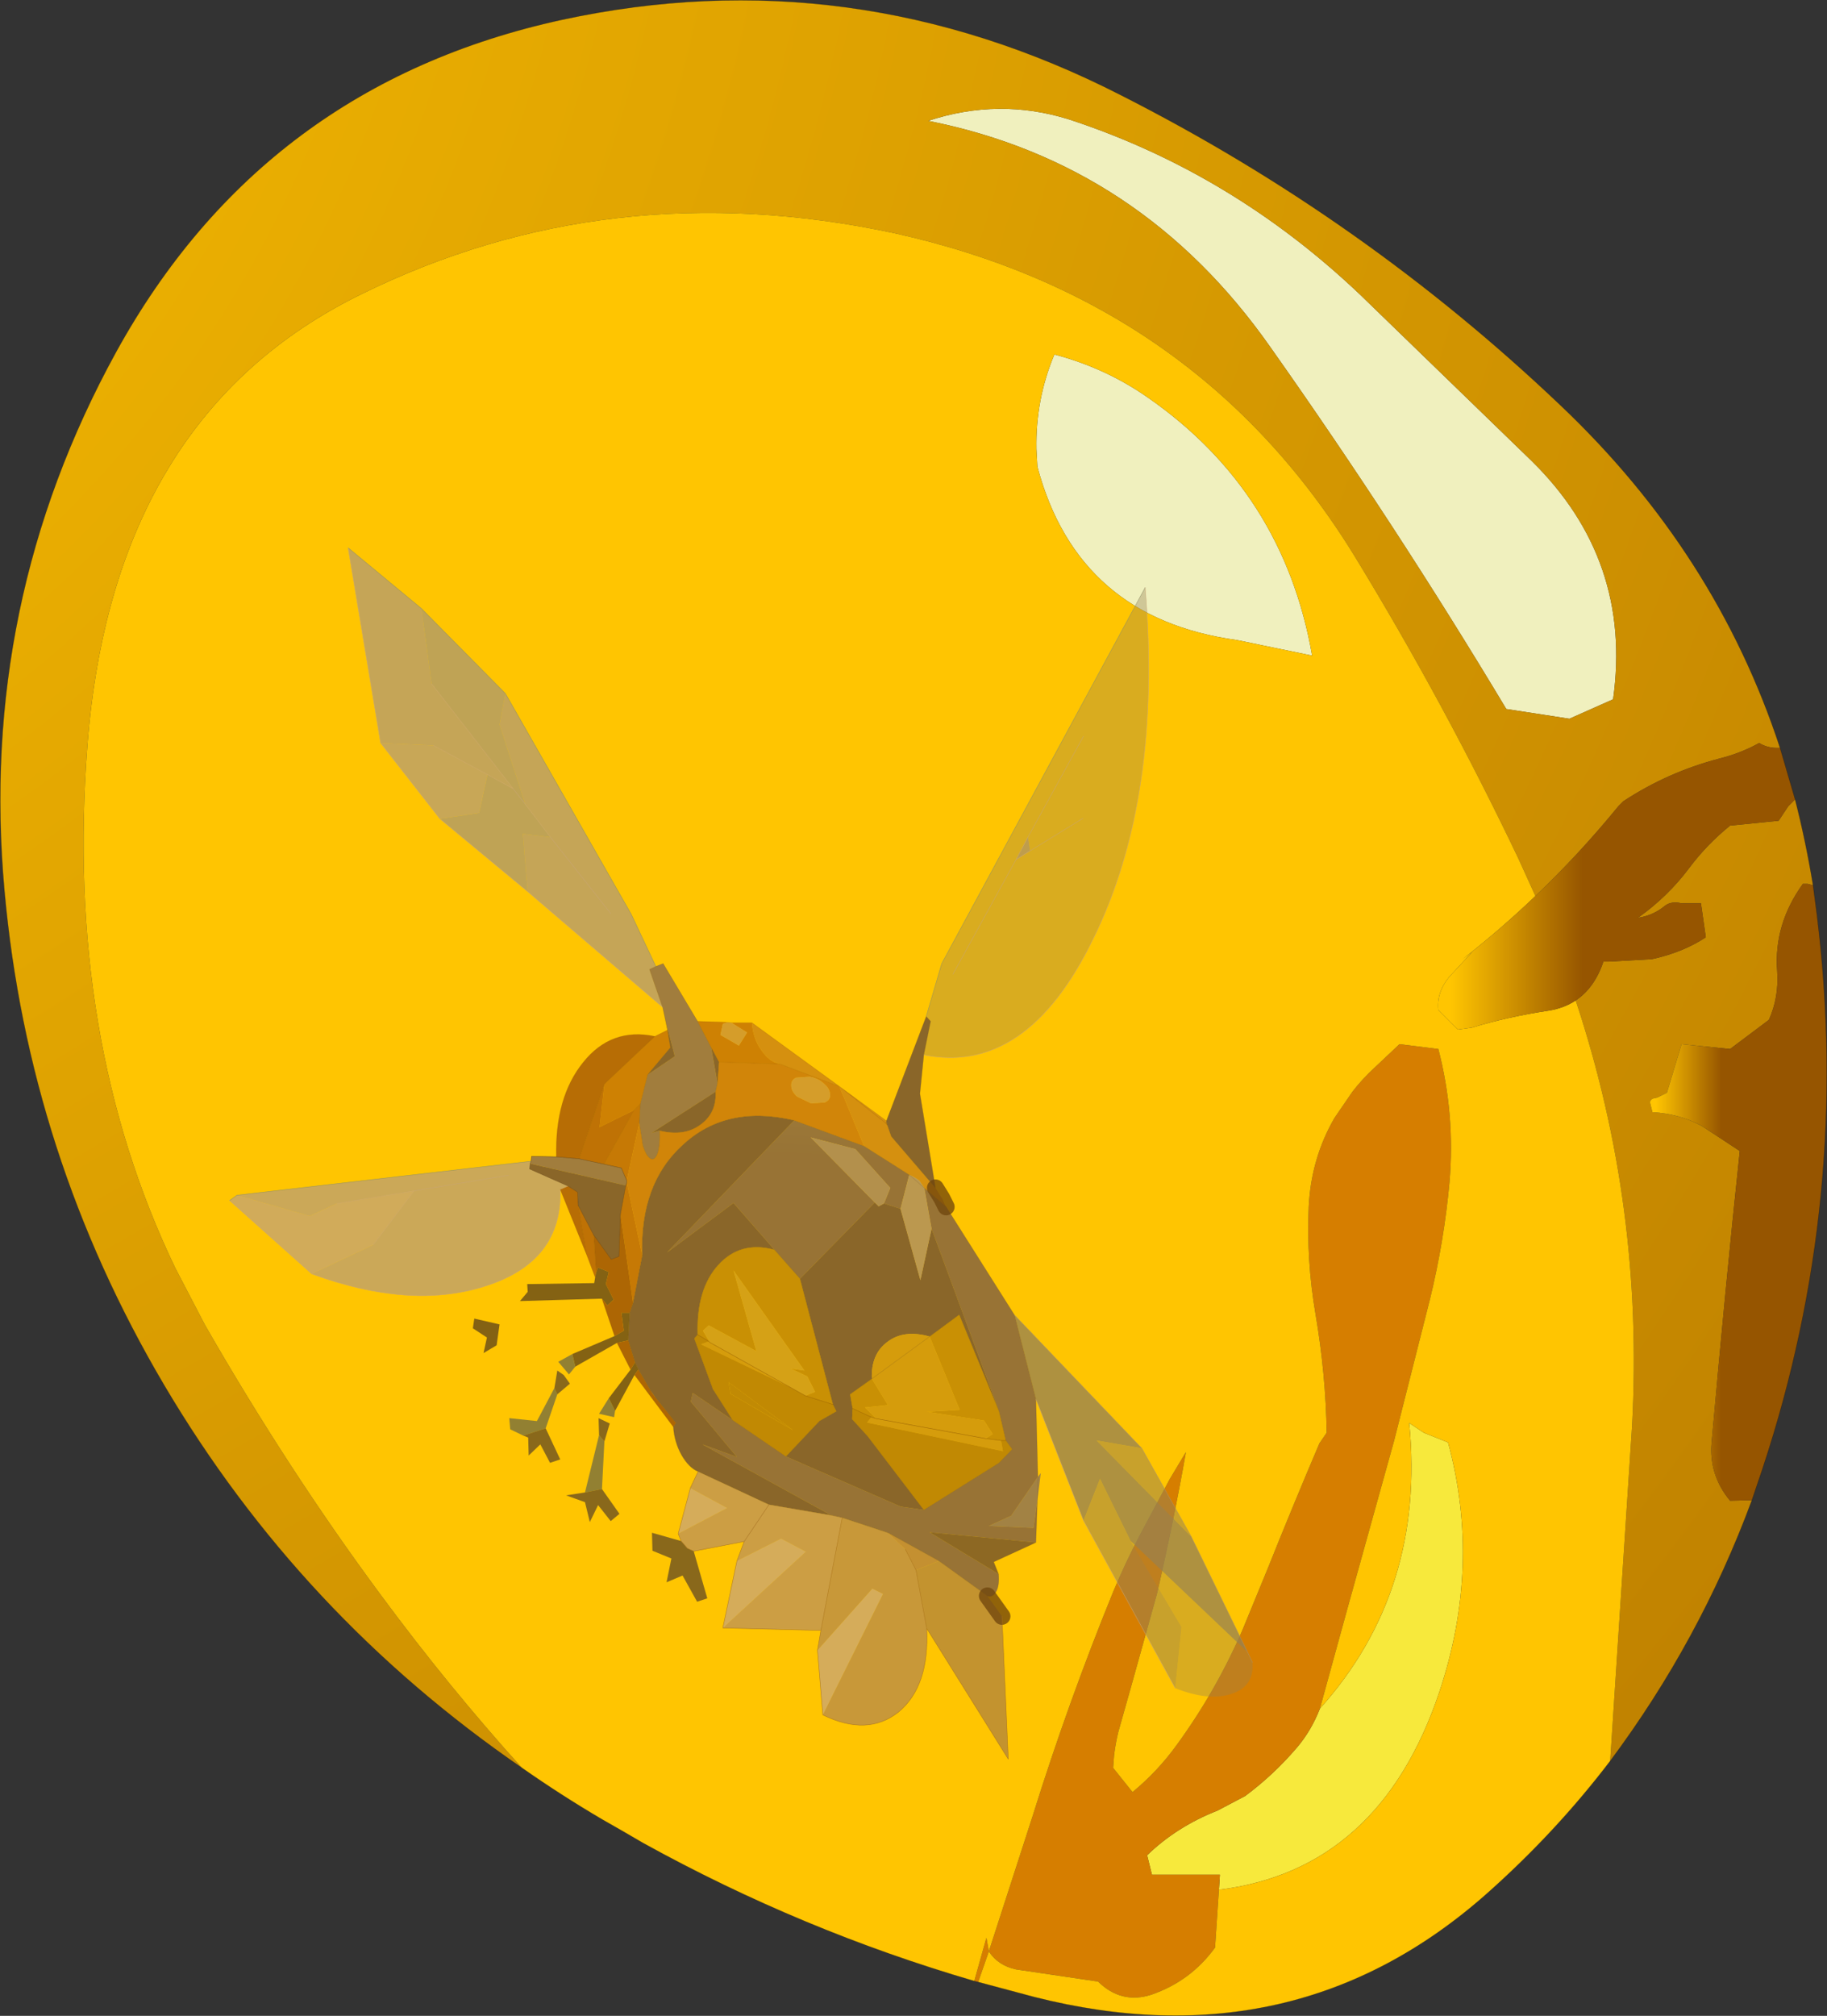 <svg viewBox="0 0 188.19 207.52" xmlns="http://www.w3.org/2000/svg" xmlns:xlink="http://www.w3.org/1999/xlink"><rect x="0" y="0" width="188.19" height="207.52" fill="#333333" stroke="none"/><g transform="translate(-78.394 -31.06)"><use transform="translate(78.4 31.1)" width="188.15" height="207.45" xlink:href="#a"/><use transform="translate(102.05 87.45)" width="105.35" height="124.7" xlink:href="#b"/></g><defs><linearGradient id="e" x1="-819.2" x2="819.2" gradientTransform="matrix(.011 0 0 .039 257.45 153.8)" gradientUnits="userSpaceOnUse"><stop stop-color="#ffc501" offset=".027"/><stop stop-color="#965500" offset=".404"/></linearGradient><linearGradient id="f" x1="-819.2" x2="819.2" gradientTransform="matrix(.022 0 0 .018 244.9 122.3)" gradientUnits="userSpaceOnUse"><stop stop-color="#ffc501" offset=".027"/><stop stop-color="#965500" offset=".404"/></linearGradient><linearGradient id="g" x1="-819.2" x2="819.2" gradientTransform="matrix(-0 .007 -.02 -.001 70.35 48.15)" gradientUnits="userSpaceOnUse"><stop stop-color="#886b52" stop-opacity=".761" offset="0"/><stop stop-color="#775a46" stop-opacity=".761" offset="1"/></linearGradient><linearGradient id="h" x1="-819.2" x2="819.2" gradientTransform="matrix(0 .002 -.003 0 60.95 62.65)" gradientUnits="userSpaceOnUse"><stop stop-color="#c78f11" stop-opacity=".761" offset="0"/><stop stop-color="#ae7705" stop-opacity=".761" offset="1"/></linearGradient><radialGradient id="c" cx="0" cy="0" r="819.2" gradientUnits="userSpaceOnUse"><stop stop-color="#ffc501" offset="0"/><stop stop-color="#965500" offset=".667"/></radialGradient><radialGradient id="d" cx="0" cy="0" r="819.2" gradientUnits="userSpaceOnUse"><stop stop-color="#ffc501" offset=".627"/><stop stop-color="#965500" offset=".914"/></radialGradient><g id="a"><path d="M174 43.5q7.3-2.4 14.5-.15 16.8 5.5 30 18.05l17.65 17.1q10.4 10.2 8.4 24.55l-4.5 2-6.5-1q-11.4-19-24.3-37.25-13.3-18.95-35.25-23.3m11.15 33.8q-.1-5.1 1.85-9.75 5.3 1.4 9.65 4.45 13.95 9.7 16.9 26.55l-7.75-1.6q-16.4-2.25-20.55-17.85l-.1-1.8" fill="#f0f0be" fill-rule="evenodd" transform="translate(-78.4 -31.1)"/><path d="M214.35 206.95q10.9-12.15 9.2-29.4l1.5 1 2.5 1q3.45 12.7-.9 25.7-6.15 18.3-22.7 20.35l.1-1.55h-7l-.5-2q3.05-2.95 7.25-4.6l2.85-1.5q2.9-2.15 5.3-4.95 1.5-1.75 2.4-4.05" fill="#f7e93c" fill-rule="evenodd" transform="translate(-78.4 -31.1)"/><path d="m178.75 235 1.25-4.45.25 1.4 4.5-13.9q3.65-11.7 8.3-23.1 1.25-3 2.75-5.85l3.1-5.8 1.65-2.75q-1.3 7.35-3 14.65l-2.65 9.5-1.3 4.6q-.3 1.2-.45 2.45l-.1 1.3 2 2.5q2.6-2.15 4.55-4.85 4.05-5.55 6.8-11.9l2.55-6.2q2.6-6.5 5.35-12.95l.75-1.1q-.1-6.05-1.15-12.2-.95-5.55-.7-11.1.25-4.95 2.65-9.1l1.85-2.7q1-1.3 2.25-2.45l2.6-2.45 4 .5q1.75 6.75 1.15 13.7-.55 6.05-2 12l-3.7 14.6-4.8 17.25-2.85 10.35q-.9 2.3-2.4 4.05-2.4 2.8-5.3 4.95l-2.85 1.5q-4.2 1.65-7.25 4.6l.5 2h7l-.1 1.55-.4 5.95q-2.5 3.45-6.55 4.85-3.1 1-5.5-1.35l-8.45-1.25q-1.85-.4-2.8-1.85l-1.1 3.15-.4-.1" fill="#d67e00" fill-rule="evenodd" transform="translate(-78.4 -31.1)"/><path d="M174 43.5q21.95 4.35 35.25 23.3 12.9 18.25 24.3 37.25l6.5 1 4.5-2q2-14.35-8.4-24.55L218.5 61.4q-13.2-12.55-30-18.05-7.2-2.25-14.5.15m62.55 79.8-1.75-3.85q-7.6-15.95-16.85-31.1-16.2-26.4-47.5-33.3-29.35-6.25-54.85 6.3-25.55 12.5-28.2 46.4-2.35 30.15 9.05 53.85l3.05 5.85q8.55 14.9 18.15 27.85 6.95 9.4 14.5 17.75-22.85-15.7-36.85-39.4t-16.45-50.9q-2.7-29.6 11.5-55.45 15.15-27.5 45.9-34.2 29.8-6.45 57.6 7.75 25.05 12.7 45.25 31.9 16.05 15.2 22.65 35.3h-.15q-1.1.05-2-.5-1.9 1.05-4.1 1.6-5.35 1.4-9.9 4.4l-.5.5q-4 4.9-8.55 9.25m7.7 89.05 2.25-34.45q1.25-22.6-5.8-43.85 1.95-1.3 2.85-4h.55l4.45-.25q3.2-.7 5.55-2.25l-.5-3.5h-2q-1.05-.25-1.7.25-1.2 1-2.8 1.25 3.1-2.2 5.3-5.15 1.8-2.4 4.2-4.35l5-.5 1-1.5.7-.7q1.1 4.3 1.85 8.85l-.55-.15h-.5q-3 4.15-2.65 8.95.2 2.7-.85 5.05l-4 3-5-.5-1.5 5-1 .5-.45.1q-.3.15-.3.4l.25 1q2.7.15 5.05 1.4l3.95 2.6q-1.5 14.15-2.9 30-.3 3.35 1.9 6l2.25-.05q-5.35 14.45-14.6 26.85" fill="url(#c)" fill-rule="evenodd" transform="translate(-78.4 -31.1)"/><path d="m185.15 77.3.1 1.8q4.15 15.6 20.55 17.85l7.75 1.6Q210.6 81.7 196.65 72q-4.35-3.05-9.65-4.45-1.95 4.65-1.85 9.75m-53 135.75q-7.55-8.35-14.5-17.75-9.6-12.95-18.15-27.85l-3.05-5.85q-11.4-23.7-9.05-53.85 2.65-33.9 28.2-46.4 25.5-12.55 54.85-6.3 31.3 6.9 47.5 33.3 9.25 15.15 16.85 31.1l1.75 3.85q-3.6 3.45-7.5 6.5l1-.75-2.4 2.6q-1.3 1.6-1.1 3.4l2 2 1.45-.2q3.6-1.1 7.9-1.75 1.6-.25 2.8-1.05 7.05 21.25 5.8 43.85l-2.25 34.45q-5.6 7.35-12.7 13.65-19.7 17.45-46.6 10.65l-5.8-1.55 1.1-3.15q.95 1.45 2.8 1.85l8.45 1.25q2.4 2.35 5.5 1.35 4.05-1.4 6.55-4.85l.4-5.95q16.55-2.05 22.7-20.35 4.35-13 .9-25.7l-2.5-1-1.5-1q1.7 17.25-9.2 29.4l2.85-10.35 4.8-17.25 3.7-14.6q1.45-5.95 2-12 .6-6.95-1.15-13.7l-4-.5-2.6 2.45q-1.25 1.15-2.25 2.45l-1.85 2.7q-2.4 4.15-2.65 9.1-.25 5.55.7 11.1 1.05 6.15 1.15 12.2l-.75 1.1q-2.75 6.45-5.35 12.95l-2.55 6.2q-2.75 6.35-6.8 11.9-1.95 2.7-4.55 4.85l-2-2.5.1-1.3q.15-1.25.45-2.45l1.3-4.6 2.65-9.5q1.7-7.3 3-14.65l-1.65 2.75-3.1 5.8q-1.5 2.85-2.75 5.85-4.65 11.4-8.3 23.1l-4.5 13.9-.25-1.4-1.25 4.45q-17.8-5.2-34.1-14.2l-2.15-1.25-2.1-1.2q-4.25-2.5-8.25-5.3" fill="url(#d)" fill-rule="evenodd" transform="translate(-78.4 -31.1)"/><path d="m265.15 122.2.4 3.05q3.6 29.2-5.6 57l-1.1 3.25-2.25.05q-2.2-2.65-1.9-6 1.4-15.85 2.9-30l-3.95-2.6q-2.35-1.25-5.05-1.4l-.25-1q0-.25.3-.4l.45-.1 1-.5 1.5-5 5 .5 4-3q1.05-2.35.85-5.05-.35-4.8 2.65-8.95h.5l.55.15" fill="url(#e)" fill-rule="evenodd" transform="translate(-78.4 -31.1)"/><path d="M236.55 123.3q4.55-4.35 8.55-9.25l.5-.5q4.55-3 9.9-4.4 2.2-.55 4.1-1.6.9.55 2 .5h.15l1.55 5.3-.7.7-1 1.5-5 .5q-2.4 1.95-4.2 4.35-2.2 2.95-5.3 5.15 1.6-.25 2.8-1.25.65-.5 1.7-.25h2l.5 3.5q-2.35 1.55-5.55 2.25l-4.45.25h-.55q-.9 2.7-2.85 4-1.2.8-2.8 1.05-4.3.65-7.9 1.75l-1.45.2-2-2q-.2-1.8 1.1-3.4l2.4-2.6-1 .75q3.9-3.05 7.5-6.5" fill="url(#f)" fill-rule="evenodd" transform="translate(-78.4 -31.1)"/><path d="M183.35 76.95q-6.6-20.1-22.65-35.3-20.2-19.2-45.25-31.9Q87.65-4.45 57.85 2 27.1 8.7 11.95 36.2-2.25 62.05.45 91.65q2.45 27.2 16.45 50.9t36.85 39.4q4 2.8 8.25 5.3l2.1 1.2 2.15 1.25q16.3 9 34.1 14.2m.4.1 5.8 1.55q26.9 6.8 46.6-10.65 7.1-6.3 12.7-13.65m19.05-99q1.1 4.3 1.85 8.85l.4 3.05q3.6 29.2-5.6 57l-1.1 3.25q-5.35 14.45-14.6 26.85m17.5-104.3 1.55 5.3M100.75 204l-.4-.1" fill="none" stroke="#000" stroke-linecap="round" stroke-linejoin="round" stroke-opacity=".302" stroke-width=".05"/></g><g id="b"><path d="m12.2-9 7.55 6.25L20.8 5l8.4 10.8-2.65-1.45-5.55-3-5.45-.25L12.2-9M28.4 6l12.95 22.7 2.55 5.4-.65.3 1.35 3.9-13.9-11.9-.5-5.95 2.85.35-2.6-3.4-2.65-8.2.6-3.2m10.85 22.65-6.2-7.85 6.2 7.85" fill="#b39b72" fill-opacity=".761" fill-rule="evenodd" transform="translate(0 9)"/><path d="m71.75 39.25 1.6-5.45L94.3-4.9q1.8 21.65-5.35 36.15Q82.1 45.35 71.5 43.2l.7-3.45-.45-.5m33.1 65.45.5 1.05q.2 2.5-2.2 3.25-2.35.75-5.75-.6l.65-6.3-5.25-8.85 12.05 11.45m-22.4-82.5-.2-1.45L81 23.1l1.45-.9 5.45-3.35-5.45 3.35m5.5-11.8-5.7 10.35 5.7-10.35M81 23.1l-6.5 11.8L81 23.1" fill="#958154" fill-opacity=".361" fill-rule="evenodd" transform="translate(0 9)"/><path d="m82.25 20.75.2 1.45-1.45.9 1.25-2.35" fill="#a99066" fill-opacity=".761" fill-rule="evenodd" transform="translate(0 9)"/><path d="m83.25 86.65.3-.4-.35 2.85-.4 2.8-4.6-.2 2.3-1.05 2.75-4-.05 2.45.05-2.45" fill="#856d5a" fill-opacity=".761" fill-rule="evenodd" transform="translate(0 9)"/><path d="M73.8 58.85 80.85 70l2.2 8.65.2 8-2.75 4-2.3 1.05 4.6.2.4-2.8-.15 4.3-10.95-1.05 7.1 4.3q.1 1.2-.25 1.8-.35.65-.9.45l-5-3.6-5.25-2.9-4.7-1.55-1.15-.25-13.25-7.3 3.55 1.3-4.75-5.7.2-.9 4.1 2.8 5.5 3.75 11.8 5.15 2.4.35 7.75-4.85 1.35-1.4-.65-.9-.7-3-6.95-18.8-.75-4.2 2.15 1.85.1.1m-3.8-3.3-.9 3.5-1.7-.55.65-1.6-3.6-4-4.6-1.2 6.6 6.7-7.7 7.85-2.65-3-4.2-4.8-6.85 5.1 13.1-13.6 7.2 2.65L70 55.55" fill="url(#g)" fill-rule="evenodd" transform="translate(0 9)"/><path d="m80.85 70 13.1 13.7-4.65-.8 9.75 9.9 5.8 11.9L92.8 93.25l-3.15-6.4-1.7 4.3-4.9-12.5-2.2-8.65" fill="#958154" fill-opacity=".761" fill-rule="evenodd" transform="translate(0 9)"/><path d="m93.95 83.7 5.1 9.1-9.75-9.9 4.65.8m3.45 24.7-9.45-17.25 1.7-4.3 3.15 6.4 5.25 8.85-.65 6.3" fill="#958154" fill-opacity=".522" fill-rule="evenodd" transform="translate(0 9)"/><path d="m43.9 34.1.75-.3 3.55 5.95 1.4 2.7.65 3.65-.2.9-6.6 4.25.85-.25q.05 1.6-.25 2.4-.3.75-.75.45-.4-.25-.75-1.35l-.35-2.3.1-1.95.75-3 2.8-1.9-.95-3.65-.3-1.4-1.35-3.9.65-.3M31.05 54.15l.05-.5 2.55.05 2.35.2 2.55.55 1.8.4.55 1.3v.2l-.1.3-9.85-2.25.1-.25" fill="#846750" fill-opacity=".761" fill-rule="evenodd" transform="translate(0 9)"/><path d="m48.2 39.75 3.1.1-.5.15-.25 1.15 1.9 1.1.85-1.35-1.6-1h2.1q.1 1.6.95 2.8.85 1.25 1.95 1.45l-6.3-.2-.8-1.5-1.4-2.7m-4.4 1.55 1.3-.65.3 1.8-2.35 2.8-.75 3-.65.65q-1.75.85-3.55 1.75l.5-4.45 5.2-4.9" fill="#bf6c05" fill-opacity=".761" fill-rule="evenodd" transform="translate(0 9)"/><path d="m67.65 50 4.1-10.75.45.5-.7 3.45-.4 4 1.6 9.7-4.55-5.3-.4-1.15-.1-.35V50m-19.4 36.1q-.95-.4-1.7-1.7-.75-1.35-.85-2.9l.25-.4-2.15-2.7-.4-.55-1.3-2.25-.35-.75-.7-2.25.15-2.85.35-1 .95-4.9q-.25-7.35 4.15-11.35 4.5-4.2 11.5-2.55l-13.1 13.6 6.85-5.1 4.2 4.8q-3.5-.95-5.8 1.6-2.25 2.5-2.1 7.15l-.35.4 1.9 5.15.05.1 2 3.15-4.1-2.8-.2.9 4.75 5.7-3.55-1.3 13.25 7.3-6.4-1.1-7.3-3.4M45.1 40.65l-.2-.95.95 3.65-2.8 1.9 2.35-2.8-.3-1.8m4.5 1.8.8 1.5-.15 2.15-.65-3.65M44.3 51l-.85.25 6.6-4.25q.1 2.25-1.65 3.45-1.65 1.15-4.1.55m-9.45 5.7-3.95-1.75.05-.55 9.85 2.25-.55 2.95-.15 4.35-.8.3-1.8-2.5-1.6-3.05-.05-1.35-1-.65m37.45 4.4 6.95 18.8-4.1-9.95-3.05 2.25q-2.65-.75-4.35.55-1.7 1.25-1.6 3.8l-2.25 1.6.25 1.45-.05 1.1 1.6 1.75 5.8 7.6-2.4-.35-11.8-5.15 3.45-3.65 1.75-1-.35-.7-3.4-12.95 7.7-7.85.4.4.55-.3 1.7.55 2.05 7.35 1.15-5.3" fill="#664836" fill-opacity=".761" fill-rule="evenodd" transform="translate(0 9)"/><path d="m42.3 48.25-.1 1.95-1.3 5.95-.55-1.3-1.8-.4 3.1-5.55.65-.65m-1.5 8.4.1-.3 1.6 7.5-.95 4.9-1.3-9.15.55-2.95" fill="#b46207" fill-opacity=".761" fill-rule="evenodd" transform="translate(0 9)"/><path d="m50.4 43.95 6.3.2 6.1 2.3 2.55 6.15-7.2-2.65q-7-1.65-11.5 2.55-4.4 4-4.15 11.35l-1.6-7.5v-.2l1.3-5.95.35 2.3q.35 1.1.75 1.35.45.3.75-.45.3-.8.25-2.4 2.45.6 4.1-.55 1.75-1.2 1.65-3.45l.2-.9.15-2.15m7.45 2.45q0 .55.6 1.1l1.45.7 1.4-.1q.6-.25.55-.85t-.65-1.1q-.6-.55-1.45-.7l-1.4.1q-.55.25-.5.85" fill="#c2710c" fill-opacity=".761" fill-rule="evenodd" transform="translate(0 9)"/><path d="m51.3 39.85.4.05 1.6 1-.85 1.35-1.9-1.1.25-1.15.5-.15m6.55 6.55q-.05-.6.5-.85l1.4-.1q.85.15 1.45.7.6.5.65 1.1t-.55.85l-1.4.1-1.45-.7q-.6-.55-.6-1.1" fill="#c79138" fill-opacity=".761" fill-rule="evenodd" transform="translate(0 9)"/><path d="m53.8 39.9 9 6.55L67.65 50v.1l-.1.1.2.25.4 1.15 4.55 5.3.65 1.05.35.8-2.15-1.85-.5-.75q-.45-.35-1.05-.6l-4.65-2.95-2.55-6.15-6.1-2.3q-1.1-.2-1.95-1.45-.85-1.2-.95-2.8m13.75 10.3-4.75-3.75 4.75 3.75" fill="#c77f14" fill-opacity=".761" fill-rule="evenodd" transform="translate(0 9)"/><path d="M19.75-2.75 28.4 6l-.6 3.2 2.65 8.2 2.6 3.4-2.85-.35.5 5.95-9.05-7.5 4.05-.6.85-3.95 2.65 1.45 1.25 1.6-1.25-1.6L20.8 5l-1.05-7.75" fill="#ab9970" fill-opacity=".761" fill-rule="evenodd" transform="translate(0 9)"/><path d="m21.65 18.9-6.1-7.8 5.45.25 5.55 3-.85 3.95-4.05.6" fill="#b79e73" fill-opacity=".761" fill-rule="evenodd" transform="translate(0 9)"/><path d="m37.65 66.1-.85-2.25-.9-5.15 1.6 3.05.25 3.85-.1.5m.9-11.65L36 53.9l2.6-7.7-.5 4.45q1.8-.9 3.55-1.75l-3.1 5.55" fill="#ab5807" fill-opacity=".761" fill-rule="evenodd" transform="translate(0 9)"/><path d="M34.05 57.05q.25 7.5-7.85 10-7.65 2.4-17.75-1.3l6.35-3L19 57.2l-7.95 1.3-2.8 1.3-7.5-2.15 30.3-3.5-.1.25-.05.55 3.95 1.75-.8.35M19 57.2l9.7-1.6-9.7 1.6" fill="#bb9f74" fill-opacity=".761" fill-rule="evenodd" transform="translate(0 9)"/><path d="m36.8 63.85-2.75-6.8.8-.35 1 .65.05 1.35.9 5.15M33.65 53.7q-.15-6.1 2.75-9.7 2.9-3.65 7.4-2.7l-5.2 4.9-2.6 7.7-2.35-.2" fill="#a05207" fill-opacity=".761" fill-rule="evenodd" transform="translate(0 9)"/><path d="m41.7 76.15-2 3.7-.65-1.3 2.25-2.95.45-.75.35.75-.4.55m-1.8-3.3-4.3 2.45-.3-1.3 4.35-1.85.95-.55-.25-1.85h.85l-.15 2.85-1.15.25m-1.55-4.55-8.45.25.8-.95-.05-.8 6.9-.1.1-.6.1-.5.2-.5 1.1.45-.3 1.25.8 1.6-.65.6-.55-.7M27.5 73.1l-1.35.8.35-1.6-1.45-.95.15-1 2.6.6-.3 2.15" fill="#5e4319" fill-opacity=".761" fill-rule="evenodd" transform="translate(0 9)"/><path d="m45.7 81.5-4-5.35.4-.55 1.3 2.25.4.55 2.15 2.7-.25.4m-4.4-5.9-1.4-2.75 1.15-.25.7 2.25-.45.75m-1.65-3.45-1.3-3.85.55.7.65-.6-.8-1.6.3-1.25-1.1-.45-.2.5-.25-3.85 1.8 2.5.8-.3.15-4.35 1.3 9.15-.35 1h-.85l.25 1.85-.95.55" fill="#934806" fill-opacity=".761" fill-rule="evenodd" transform="translate(0 9)"/><path d="M8.45 65.75 0 58.2l.75-.55 7.5 2.15 2.8-1.3L19 57.2l-4.2 5.55-6.35 3" fill="#c2a376" fill-opacity=".761" fill-rule="evenodd" transform="translate(0 9)"/><path d="m39.7 79.85-.1.65-1.55-.35 1-1.6.65 1.3m-4.1-4.55-.65.8-1.1-1.3 1.45-.8.3 1.3m-2.15 2.2.3.65-1.2 3.5-2.3.75-1.35-.65-.1-1.15 2.85.3 1.8-3.4m4.6 4.85.55.65-.25 4.9-1.75.35 1.45-5.9" fill="#706b42" fill-opacity=".761" fill-rule="evenodd" transform="translate(0 9)"/><path d="m47.8 94.3 1.4 4.85-1.05.35-1.5-2.7-1.65.7.5-2.45-1.95-.8-.05-1.85 3 .85.65.75.65.3M33.75 78.15l-.3-.65.3-1.8.65.45.65.9-1.3 1.1m-3.5 4.25 2.3-.75 1.5 3.2-1.05.35-1-1.9-1.2 1.15-.05-1.85-.5-.2m7.8-.05L38 80.6l1.15.55L38.6 83l-.55-.65m.3 5.55 1.8 2.55-.9.75-1.3-1.65-.85 1.75-.5-2.05-1.95-.7 1.95-.3 1.75-.35" fill="#644b24" fill-opacity=".761" fill-rule="evenodd" transform="translate(0 9)"/><path d="m71.55 56.9.75 4.2-1.15 5.3-2.05-7.35.9-3.5q.6.25 1.05.6l.5.75L70 55.55l1.55 1.35" fill="#a58a68" fill-opacity=".761" fill-rule="evenodd" transform="translate(0 9)"/><path d="m67.55 50.2.1-.1.1.35-.2-.25" fill="#a26116" fill-opacity=".761" fill-rule="evenodd" transform="translate(0 9)"/><path d="m66.45 58.4-6.6-6.7 4.6 1.2 3.6 4-.65 1.6-.55.3-.4-.4" fill="#9b8064" fill-opacity=".761" fill-rule="evenodd" transform="translate(0 9)"/><path d="m79.25 79.9.7 3h-.5l-1.6-.2.75-.45-.9-1.4-5.85-.9 3.35-.2-3.1-7.55 3.05-2.25 4.1 9.95m-20.5-13.65 3.4 12.95-2.85-.9 1-.4-.8-1.6-1.7-.8 1.4.2-7.3-10.3 2.35 8.3-4.9-2.65-.6.55.7 1.2-.1-.1-1.15-.7q-.15-4.65 2.1-7.15 2.3-2.55 5.8-1.6l2.65 3m7.4 10.3 1.65 2.7-2.35.25 1.15 1.15-.5-.15-1.95-.9-.25-1.45 2.25-1.6" fill="#b87f06" fill-opacity=".761" fill-rule="evenodd" transform="translate(0 9)"/><path d="m72.1 72.2 3.1 7.55-3.35.2 5.85.9.9 1.4-.75.45 1.6.2.2 1.1-14-2.95.45-.55.5.15-1.15-1.15 2.35-.25-1.65-2.7q-.1-2.55 1.6-3.8 1.7-1.3 4.35-.55l-5.95 4.35 5.95-4.35m5.75 10.5L66.6 80.65l11.25 2.05m-28.5-10 .1.1 8.25 4.6-9.15-4.4.8-.3" fill="#c78f11" fill-opacity=".761" fill-rule="evenodd" transform="translate(0 9)"/><path d="m49.45 72.8-.7-1.2.6-.55 4.9 2.65-2.35-8.3 7.3 10.3-1.4-.2 1.7.8.8 1.6-1 .4-1.6-.9-8.25-4.6" fill="#c7961e" fill-opacity=".761" fill-rule="evenodd" transform="translate(0 9)"/><path d="m79.95 82.9.65.9-1.35 1.4-7.75 4.85-5.8-7.6-1.6-1.75.05-1.1 1.95.9-.45.55 14 2.95-.2-1.1h.5M57.3 84.55l-5.5-3.75-2-3.15-.05-.1-1.9-5.15.35-.4 1.15.7-.8.3 9.15 4.4 1.6.9 2.85.9.35.7-1.75 1-3.45 3.65m-5.7-6.45 6.45 3.75-6.65-4.95.2 1.2" fill="#ae7705" fill-opacity=".761" fill-rule="evenodd" transform="translate(0 9)"/><path d="m51.6 78.1-.2-1.2 6.65 4.95-6.45-3.75" fill="url(#h)" fill-rule="evenodd" transform="translate(0 9)"/><path d="m61.1 111.15-.55-6.65 5.65-6.35 1.1.55-6.2 12.45m-10.3-8.95 1.45-6.9L56.8 93l2.55 1.35-8.55 7.85m-4.6-9.7 1.25-4.7 3.8 2.05-5.05 2.65" fill="#c7a477" fill-opacity=".761" fill-rule="evenodd" transform="translate(0 9)"/><path d="m60.9 102.45-10.1-.25 8.55-7.85L56.8 93l-4.55 2.3.75-2-5.2 1-.65-.3-.65-.75-.3-.75 5.05-2.65-3.8-2.05.8-1.7 7.3 3.4 6.4 1.1 1.15.25-2.2 11.6M53 93.3l2.55-3.8L53 93.3" fill="#bc925a" fill-opacity=".761" fill-rule="evenodd" transform="translate(0 9)"/><path d="M71.8 102.25q.3 5.95-2.9 8.6-3.2 2.55-7.8.3l6.2-12.45-1.1-.55-5.65 6.35.35-2.05 2.2-11.6 4.7 1.55 1.8 1.7 1.1 2.15 1.1 6" fill="#b78a4b" fill-opacity=".761" fill-rule="evenodd" transform="translate(0 9)"/><path d="m67.8 92.4 5.25 2.9-2.35.95-1.1-2.15-1.8-1.7" fill="#b28041" fill-opacity=".761" fill-rule="evenodd" transform="translate(0 9)"/><path d="m83.05 93.4-4.35 2 .5 1.25-7.1-4.3 10.95 1.05" fill="#6a4b2f" fill-opacity=".761" fill-rule="evenodd" transform="translate(0 9)"/><path d="m78.05 98.9 1.5 2.1.65 14.7-8.4-13.45-1.1-6 2.35-.95 5 3.6" fill="#b0833e" fill-opacity=".761" fill-rule="evenodd" transform="translate(0 9)"/><path d="m12.2 0 7.55 6.25L28.4 15l12.95 22.7 2.55 5.4m27.85 5.15 1.6-5.45L94.3 4.1M0 67.2l.75-.55 30.3-3.5" fill="none" stroke="#898b67" stroke-linecap="round" stroke-linejoin="round" stroke-opacity=".761" stroke-width=".05"/><path d="M94.3 4.1q1.8 21.65-5.35 36.15Q82.1 54.35 71.5 52.2m25.9 65.2-9.45-17.25-4.9-12.5m-49-21.6q.25 7.5-7.85 10-7.65 2.4-17.75-1.3L0 67.2m44.6-19.9L30.7 35.4l-9.05-7.5-6.1-7.8L12.2 0m70.05 29.75L81 32.1l1.45-.9 5.45-3.35m-5.65 1.9 5.7-10.35M74.5 43.9 81 32.1m-51.8-7.3-2.65-1.45-5.55-3m12.05 9.45-2.6-3.4-1.25-1.6L20.8 14m12.25 15.8 6.2 7.85m-4.4 28.05-.8.35m-19.25 5.7L19 66.2l-7.95 1.3m17.65-2.9L19 66.2" fill="none" stroke="#c7a477" stroke-linecap="round" stroke-linejoin="round" stroke-opacity=".761" stroke-width=".05"/><path d="M73.8 67.85 80.85 79m2.2 8.65.2 8-.05 2.45-.15 4.3-4.35 2 .5 1.25q.1 1.2-.25 1.8-.35.65-.9.45m-29.8-12.8q-.95-.4-1.7-1.7-.75-1.35-.85-2.9m16.25 9.1 1.15.25 4.7 1.55 5.25 2.9 5 3.6m-6.5-42 2.15 1.85.1.1m-2.25-1.95L70 64.55m-4.65-2.95L70 64.55m-28.45 13.2-.35 1-.15 2.85.7 2.25.35.75 1.3 2.25m.4.55 2.15 2.7-.25.4m12.45-31.55q-7-1.65-11.5 2.55-4.4 4-4.15 11.35l-.95 4.9m6.7 17.35 7.3 3.4 6.4 1.1m-3.8-40.65 7.2 2.65m17.7 26.05L80.85 79" fill="none" stroke="#5c3d1e" stroke-linecap="round" stroke-linejoin="round" stroke-opacity=".224" stroke-width=".05"/><path d="m80.85 79 13.1 13.7 5.1 9.1 5.8 11.9.5 1.05" fill="none" stroke="#a99066" stroke-linecap="round" stroke-linejoin="round" stroke-opacity=".761" stroke-width=".05"/><path d="m43.9 43.1.75-.3 3.55 5.95 1.4 2.7.8 1.5-.15 2.15m17.4 3.9 4.1-10.75m-.25 3.95-.4 4 1.6 9.7-4.55-5.3-.4-1.15-.1-.35V59M45.1 49.65l-.2-.95-.3-1.4-1.35-3.9.65-.3m-.85 11.15 2.35-2.8-.3-1.8m-2.05 4.6-.75 3-.1 1.95.35 2.3q.35 1.1.75 1.35.45.3.75-.45.3-.8.25-2.4m5.75-4 .2-.9m21.25-2.9.7-3.45-.45-.5m7.5 40.65.7 3 .65.9-1.35 1.4-7.75 4.85m-14.2-5.5-5.5-3.75-2-3.15m8.95-11.4 3.4 12.95.35.7-1.75 1-3.45 3.65m21.95-4.65-4.1-9.95-3.05 2.25-5.95 4.35-2.25 1.6.25 1.45-.05 1.1 1.6 1.75 5.8 7.6M50.05 56q.1 2.25-1.65 3.45-1.65 1.15-4.1.55m5.45 26.55-1.9-5.15.35-.4q-.15-4.65 2.1-7.15 2.3-2.55 5.8-1.6m2.65 3-2.65-3" fill="none" stroke="#624220" stroke-linecap="round" stroke-linejoin="round" stroke-opacity=".275" stroke-width=".05"/><path d="m48.2 48.75 3.1.1.4.05h2.1l9 6.55L67.65 59M45.7 90.5l-4-5.35m-.4-.55-1.4-2.75m-.25-.7-1.3-3.85m-.7-2.2-.85-2.25-2.75-6.8m-.4-3.35q-.15-6.1 2.75-9.7 2.9-3.65 7.4-2.7l1.3-.65m5.3 3.3 6.3.2M41.65 57.9l.65-.65m20.5-1.8-6.1-2.3m-18.15 10.3 3.1-5.55m-3.05-2.7L36 62.9m-.1 4.8.9 5.15m.7-2.1.25 3.85m35.95-6.85-.35-.8m-5.8-7.75.2.25m-4.95-4 4.75 3.75m-28.95-4 5.2-4.9" fill="none" stroke="#763a03" stroke-linecap="round" stroke-linejoin="round" stroke-opacity=".243" stroke-width=".05"/><path d="m31.05 63.15.05-.5 2.55.05m4.9.75 1.8.4.55 1.3M36 62.9l2.55.55M36 62.9l-2.35-.2m-2.7.7.1-.25m3.8 2.55-3.95-1.75.05-.55m9.85 2.25.1-.3v-.2m-5 2.55-.05-1.35-1-.65m2.65 5.05-1.6-3.05m4.35.9-.15 4.35-.8.3-1.8-2.5m2.75-2.15.55-2.95" fill="none" stroke="#624220" stroke-linecap="round" stroke-linejoin="round" stroke-opacity=".761" stroke-width=".05"/><path d="m72.7 65.9.65 1.05.45.9m4.25 40.05 1.5 2.1" fill="none" stroke="#6e450c" stroke-linecap="round" stroke-linejoin="round" stroke-opacity=".761" stroke-width="1.75"/><path d="m77.85 91.7 1.6.2h.5M66.6 89.65l11.25 2.05M59.3 87.3l2.85.9M48.2 81l1.15.7.1.1 8.25 4.6 1.6.9m6.8 2.2-1.95-.9m1.95.9.5.15" fill="none" stroke="#935c02" stroke-linecap="round" stroke-linejoin="round" stroke-opacity=".761" stroke-width=".05"/><path d="m79.55 110 .65 14.7-8.4-13.45q.3 5.95-2.9 8.6-3.2 2.55-7.8.3l-.55-6.65.35-2.05-10.1-.25 1.45-6.9.75-2-5.2 1m-1.3-1.05-.3-.75 1.25-4.7.8-1.7m-1.75 7.15.65.75.65.3m7.75-4.8L53 102.3m16.6.8 1.1 2.15 1.1 6m-8.7-11.4-2.2 11.6" fill="none" stroke="#a26c1f" stroke-linecap="round" stroke-linejoin="round" stroke-opacity=".761" stroke-width=".05"/></g></defs></svg>